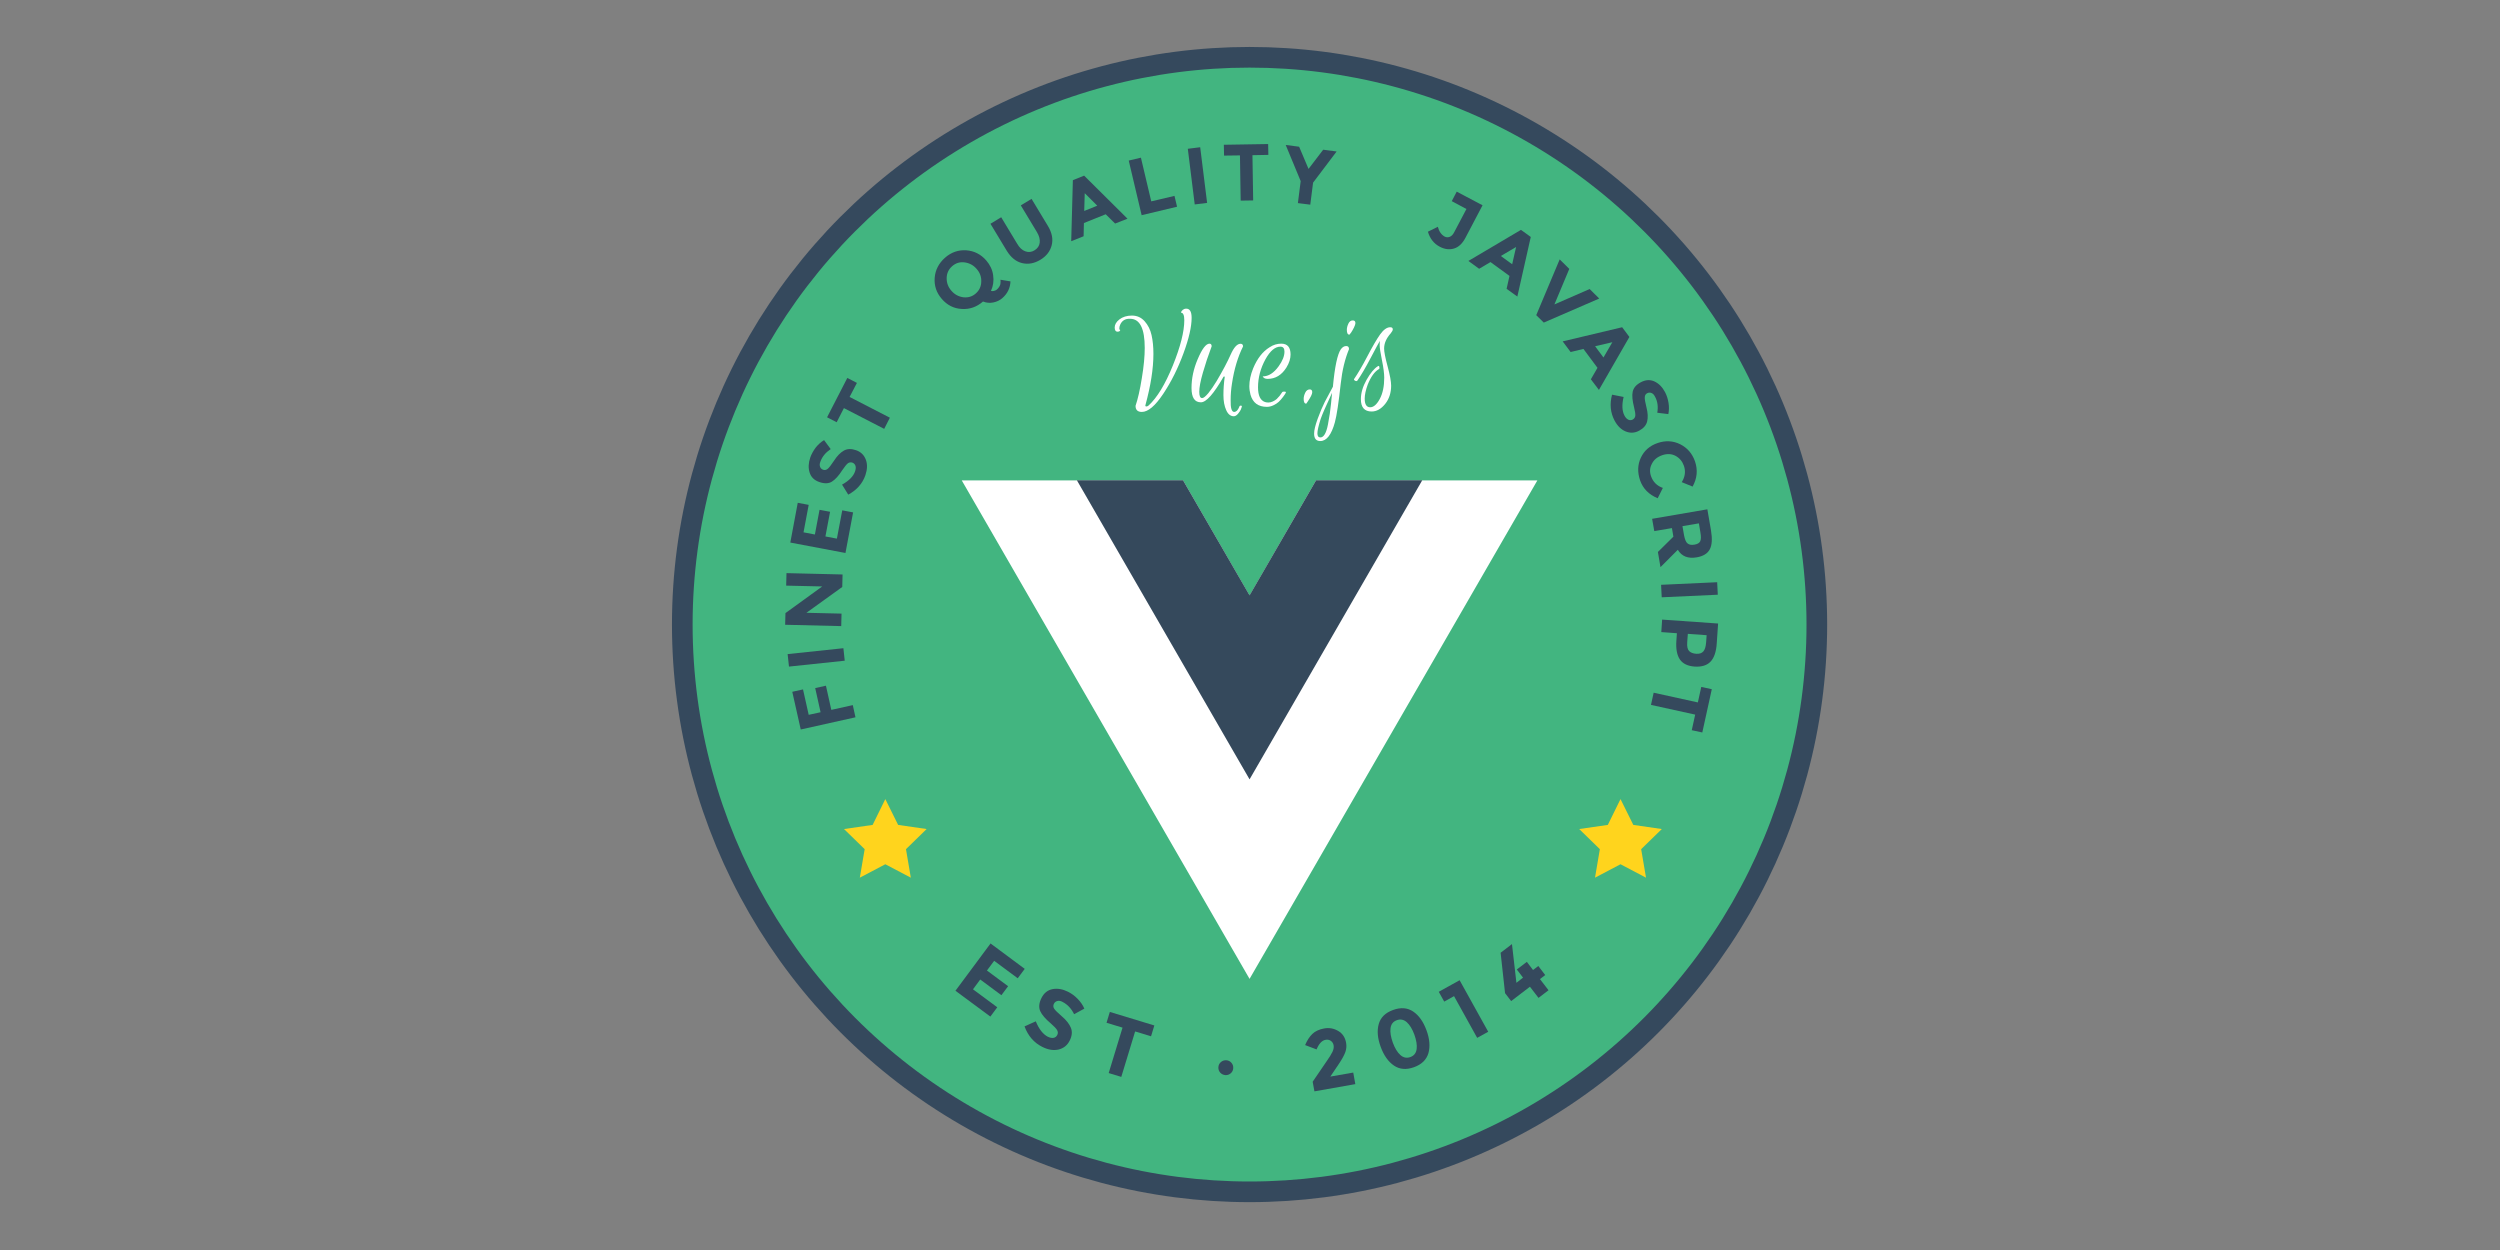 <?xml version="1.0" encoding="UTF-8" standalone="no"?>
<!-- Generator: Adobe Illustrator 18.1.0, SVG Export Plug-In . SVG Version: 6.00 Build 0)  -->

<svg
   version="1.1"
   x="0px"
   y="0px"
   viewBox="0 0 1024 512"
   enable-background="new 0 0 1200 1200"
   xml:space="preserve"
   id="svg105"
   sodipodi:docname="vue-badge.svg"
   width="1024"
   height="512"
   inkscape:version="1.2.2 (b0a8486541, 2022-12-01)"
   xmlns:inkscape="http://www.inkscape.org/namespaces/inkscape"
   xmlns:sodipodi="http://sodipodi.sourceforge.net/DTD/sodipodi-0.dtd"
   xmlns="http://www.w3.org/2000/svg"
   xmlns:svg="http://www.w3.org/2000/svg"><rect x="0" y="0" width="1024" height="512" fill="#808080" stroke="none"/><defs
   id="defs109" /><sodipodi:namedview
   id="namedview107"
   pagecolor="#ffffff"
   bordercolor="#000000"
   borderopacity="0.25"
   inkscape:showpageshadow="2"
   inkscape:pageopacity="0.0"
   inkscape:pagecheckerboard="0"
   inkscape:deskcolor="#d1d1d1"
   showgrid="false"
   inkscape:zoom="0.6925"
   inkscape:cx="103.97112"
   inkscape:cy="274.36823"
   inkscape:window-width="1920"
   inkscape:window-height="1011"
   inkscape:window-x="0"
   inkscape:window-y="0"
   inkscape:window-maximized="1"
   inkscape:current-layer="svg105" />
<g
   id="Layer_4"
   display="none">
	<rect
   x="2.5"
   y="2.5"
   display="inline"
   fill="#e2e2e2"
   width="1200"
   height="1200"
   id="rect2" />
</g>

<g
   id="g443"
   transform="matrix(0.423,0,0,0.423,259.162,2.019)"><g
     id="Layer_3">
	<g
   id="g9">
		<circle
   fill="#42b580"
   cx="597.3"
   cy="600"
   r="549.3"
   id="circle5" />
		<circle
   fill="none"
   stroke="#35495d"
   stroke-width="20"
   stroke-miterlimit="10"
   cx="597.3"
   cy="600"
   r="549.3"
   id="circle7" />
	</g>
</g><g
     id="Layer_1">
	<g
   id="g16">
		<polygon
   fill="#ffffff"
   points="318.6,460.4 597.3,943.1 876,460.4 661.7,460.4 597.3,571.9 532.9,460.4 "
   id="polygon12" />
		<polygon
   fill="#35495c"
   points="430.1,460.3 597.3,749.9 764.5,460.3 661.7,460.3 597.3,571.7 532.9,460.3 "
   id="polygon14" />
	</g>
	<g
   id="g64">
		<path
   fill="#35495d"
   d="m 154.5,665.1 10.4,-2.3 5.5,24.6 11.5,-2.5 -5.2,-23.4 10.4,-2.3 5.2,23.4 20.8,-4.6 2.6,11.8 -53,11.8 z"
   id="path18" />
		<path
   fill="#35495d"
   d="m 151.3,640.7 -1.3,-12.1 54,-5.7 1.3,12.1 z"
   id="path20" />
		<path
   fill="#35495d"
   d="m 148.6,562.3 0.3,-12.1 54.3,1.3 -0.3,12.1 -34.7,25 34,0.8 -0.3,12.1 -54.3,-1.3 0.3,-11.3 35.6,-25.8 z"
   id="path22" />
		<path
   fill="#35495d"
   d="m 159.8,482.1 10.6,2 -5,26.6 11,2.1 4.5,-23.9 10.2,1.9 -4.5,23.9 11.1,2.1 5.2,-27.4 10.5,2 -7.4,39.3 -53.4,-10.1 z"
   id="path24" />
		<path
   fill="#35495d"
   d="m 181.4,447.2 c 0.5,1.4 1.5,2.4 3,2.9 1.5,0.5 2.9,0.3 4.3,-0.8 1.3,-1 3.5,-3.8 6.4,-8.2 2.9,-4.5 6,-7.6 9.3,-9.5 3.3,-1.9 7.3,-2 11.9,-0.4 4.6,1.6 7.7,4.6 9.4,9.1 1.7,4.4 1.5,9.5 -0.4,15.1 -2.8,8.1 -8.4,14.4 -16.6,18.8 l -6,-9.7 c 6.8,-3.8 11,-8.1 12.6,-12.8 0.7,-2.1 0.9,-3.9 0.4,-5.4 -0.5,-1.5 -1.5,-2.5 -3,-3.1 -1.5,-0.5 -3,-0.3 -4.3,0.6 -1.3,1 -3.1,3.2 -5.4,6.6 -3.5,5.5 -6.9,9.2 -10.1,11.2 -3.2,2 -7.3,2.1 -12.2,0.4 -4.9,-1.7 -8,-4.7 -9.4,-9.2 -1.4,-4.4 -1.2,-9.2 0.6,-14.5 1.2,-3.4 3,-6.6 5.3,-9.7 2.4,-3 5.1,-5.4 8.1,-7.2 l 6.4,8.7 c -4.9,3.3 -8.2,7.3 -9.9,12 -0.9,2 -0.9,3.7 -0.4,5.1 z"
   id="path26" />
		<path
   fill="#35495d"
   d="m 210,379.6 39,20.1 -5.5,10.8 -39,-20.1 -7,13.7 -9.3,-4.8 19.6,-38.1 9.3,4.8 z"
   id="path28" />
		<path
   fill="#35495d"
   d="m 342.3,247.4 c 3.7,4.3 6,9 6.7,14.3 0.8,5.3 0.1,10.4 -2.1,15.2 0.9,0.3 1.9,0.3 3,0 1.1,-0.3 2.1,-0.7 2.9,-1.5 0.8,-0.7 1.5,-1.5 2.1,-2.5 0.6,-0.9 0.9,-1.8 1.1,-2.5 0.3,-1.7 0.3,-3.1 0.1,-4.3 l 9.7,1.6 c -0.3,6.5 -2.9,11.9 -8,16.3 -2.3,2 -5.2,3.4 -8.6,4.1 -3.4,0.7 -6.7,0.4 -10,-0.9 -6.1,5.3 -12.9,7.7 -20.6,7.2 -7.7,-0.4 -14.1,-3.7 -19.3,-9.7 -5.2,-6 -7.5,-12.8 -6.9,-20.5 0.6,-7.6 4,-14.1 10,-19.4 6,-5.3 12.9,-7.7 20.6,-7.2 7.6,0.6 14.1,3.8 19.3,9.8 z m -9.3,8.2 c -3.2,-3.7 -7.1,-5.7 -11.7,-6.3 -4.6,-0.6 -8.6,0.7 -12,3.7 -3.4,3 -5.2,6.8 -5.3,11.4 -0.1,4.6 1.4,8.8 4.6,12.4 3.2,3.7 7.1,5.7 11.6,6.3 4.6,0.5 8.6,-0.7 12,-3.7 3.4,-3 5.2,-6.8 5.3,-11.4 0.2,-4.7 -1.3,-8.8 -4.5,-12.4 z"
   id="path30" />
		<path
   fill="#35495d"
   d="m 380.2,238.6 c 3,1.1 6,0.8 8.9,-1 2.9,-1.8 4.6,-4.2 5,-7.4 0.4,-3.2 -0.5,-6.6 -2.8,-10.4 l -15.5,-25.7 10.4,-6.3 15.7,26 c 4.1,6.7 5.3,13 3.8,18.9 -1.5,5.9 -5.2,10.6 -11,14.1 -5.8,3.5 -11.7,4.6 -17.6,3.2 -5.9,-1.4 -10.9,-5.4 -15,-12.1 l -15.7,-26 10.4,-6.3 15.5,25.7 c 2.2,3.8 4.8,6.2 7.9,7.3 z"
   id="path32" />
		<path
   fill="#35495d"
   d="m 467.1,211.7 -9.1,-9 -21.1,8.5 -0.3,12.8 -12,4.8 1.6,-59.1 10.9,-4.4 42,41.7 z m -29.4,-29.4 -0.5,17.2 12.6,-5.1 z"
   id="path34" />
		<path
   fill="#35495d"
   d="m 492.8,203.6 -12.5,-52.9 11.8,-2.8 10,42.3 22.5,-5.3 2.5,10.5 z"
   id="path36" />
		<path
   fill="#35495d"
   d="m 537.5,139.3 12,-1.5 6.7,53.9 -12,1.5 z"
   id="path38" />
		<path
   fill="#35495d"
   d="m 600.1,145.5 0.7,43.8 -12.1,0.2 -0.7,-43.8 -15.4,0.2 -0.2,-10.5 42.9,-0.7 0.2,10.5 z"
   id="path40" />
		<path
   fill="#35495d"
   d="m 656.1,193.4 -12,-1.5 2.7,-21.3 -14.5,-35 13,1.7 9.1,21.5 14.2,-18.6 13,1.7 -22.8,30.2 z"
   id="path42" />
		<path
   fill="#35495d"
   d="m 793.1,190 4.8,-9.2 25,13.2 -16.5,31.4 c -3,5.7 -6.7,9.2 -11.2,10.5 -4.5,1.3 -9,0.7 -13.6,-1.7 -5.8,-3 -9.6,-7.9 -11.6,-14.6 l 9.6,-4.8 c 1.2,4.6 3.5,7.8 6.6,9.5 1.5,0.8 3.1,0.9 4.8,0.3 1.7,-0.6 3.2,-2.1 4.4,-4.4 l 11.9,-22.6 z"
   id="path44" />
		<path
   fill="#35495d"
   d="m 846.2,274.9 2.8,-12.5 -18.4,-13.4 -11,6.5 -10.4,-7.6 50.9,-30.1 9.5,6.9 -13,57.7 z m 9.2,-40.5 -14.8,8.7 11,8 z"
   id="path46" />
		<path
   fill="#35495d"
   d="m 892.5,290 34.1,-14.9 9.3,9.2 -53.7,23.3 -7.3,-7.2 22.7,-54 9.3,9.2 z"
   id="path48" />
		<path
   fill="#35495d"
   d="m 927.8,362.5 6.4,-11.1 -13.6,-18.3 -12.4,3 -7.7,-10.3 57.6,-13.7 7,9.4 -29.5,51.3 z m 20.8,-35.9 -16.7,3.9 8.1,10.9 z"
   id="path50" />
		<path
   fill="#35495d"
   d="m 986.5,375.8 c -1.4,-0.6 -2.8,-0.5 -4.2,0.2 -1.4,0.7 -2.2,2 -2.3,3.7 -0.2,1.7 0.4,5.1 1.7,10.3 1.3,5.1 1.5,9.6 0.6,13.3 -0.9,3.7 -3.5,6.7 -7.8,9 -4.3,2.3 -8.6,2.5 -13,0.7 -4.4,-1.8 -8,-5.3 -10.8,-10.6 -4,-7.6 -4.8,-15.9 -2.4,-25 l 11.2,2.2 c -1.8,7.6 -1.5,13.6 0.8,18 1,2 2.3,3.3 3.7,4 1.4,0.7 2.9,0.6 4.3,-0.1 1.4,-0.8 2.3,-2 2.5,-3.6 0.2,-1.6 -0.2,-4.5 -1.2,-8.4 -1.6,-6.3 -2.1,-11.3 -1.3,-15 0.8,-3.7 3.4,-6.8 8,-9.2 4.6,-2.4 8.9,-2.6 13.1,-0.7 4.2,2 7.6,5.4 10.2,10.3 1.7,3.2 2.8,6.7 3.4,10.5 0.6,3.8 0.5,7.4 -0.2,10.8 l -10.7,-1.3 c 1,-5.8 0.3,-11 -2.1,-15.4 -1,-2 -2.1,-3.2 -3.5,-3.7 z"
   id="path52" />
		<path
   fill="#35495d"
   d="m 986,456.2 c 1.9,5.6 5.8,9.5 11.5,11.5 l -5,10 c -8.6,-3.6 -14.2,-9.3 -17,-17.2 -2.7,-7.9 -2.5,-15.3 0.7,-22.1 3.2,-6.8 8.6,-11.6 16.3,-14.2 7.6,-2.6 14.9,-2.2 21.8,1.2 6.9,3.5 11.6,8.9 14.3,16.5 2.9,8.4 2.1,16.6 -2.3,24.5 l -10.5,-4.3 c 3.3,-5.2 3.9,-10.5 2.1,-15.8 -1.5,-4.3 -4.2,-7.5 -8,-9.6 -3.9,-2.1 -8.2,-2.3 -13,-0.7 -4.8,1.7 -8.1,4.4 -10,8.3 -2.1,3.8 -2.3,7.8 -0.9,11.9 z"
   id="path54" />
		<path
   fill="#35495d"
   d="m 1030.4,534.9 c -8.6,1.5 -14.7,-1 -18.4,-7.3 l -16.8,16.8 -2.5,-14.7 15,-14.8 -1.4,-8.3 -17.1,2.9 -2.1,-11.9 53.5,-9.2 3.5,20.3 c 1.4,8.3 1,14.5 -1.2,18.5 -2.1,4 -6.3,6.6 -12.5,7.7 z m -8.9,-13.4 c 1.6,1.3 3.8,1.6 6.7,1.1 2.9,-0.5 4.7,-1.6 5.5,-3.3 0.8,-1.7 0.9,-4.5 0.2,-8.3 l -1.5,-9 -15.9,2.7 1.5,8.7 c 0.8,4.2 1.9,6.9 3.5,8.1 z"
   id="path56" />
		<path
   fill="#35495d"
   d="m 1050.1,559 0.6,12.1 -54.3,2.5 -0.6,-12.1 z"
   id="path58" />
		<path
   fill="#35495d"
   d="m 1043.6,636 c -3.5,3.6 -8.6,5.1 -15.3,4.7 -6.7,-0.5 -11.5,-2.8 -14.3,-6.9 -2.8,-4.1 -4,-10.2 -3.4,-18.2 l 0.5,-7.2 -15.1,-1.1 0.8,-12.1 54.2,3.8 -1.3,19.1 c -0.5,8.3 -2.6,14.3 -6.1,17.9 z m -20.7,-10.4 c 1.5,1.6 3.9,2.5 7,2.7 3.1,0.2 5.4,-0.6 6.9,-2.4 1.5,-1.8 2.3,-4.7 2.6,-8.7 l 0.5,-6.9 -18.2,-1.3 -0.6,8.1 c -0.3,4.1 0.3,6.9 1.8,8.5 z"
   id="path60" />
		<path
   fill="#35495d"
   d="m 1028.8,687.2 -42.8,-9.4 2.6,-11.8 42.8,9.4 3.3,-15 10.2,2.2 -9.2,41.9 -10.2,-2.2 z"
   id="path62" />
	</g>
	<g
   id="g82">
		<path
   fill="#35495d"
   d="m 379.6,933.4 -6.8,9.1 -22.8,-16.9 -7,9.4 20.5,15.2 -6.5,8.7 -20.5,-15.2 -7,9.5 23.5,17.4 -6.7,9 -33.8,-25 34,-45.8 z"
   id="path66" />
		<path
   fill="#35495d"
   d="m 411.2,964.5 c -1.5,0.4 -2.7,1.3 -3.4,2.8 -0.7,1.5 -0.7,3 0.2,4.5 0.9,1.5 3.5,4.1 7.7,7.7 4.2,3.6 7.1,7.3 8.6,11 1.5,3.7 1.1,7.9 -1.2,12.4 -2.3,4.6 -5.9,7.4 -10.7,8.6 -4.9,1.1 -10.1,0.3 -15.7,-2.5 -8.1,-4 -13.9,-10.7 -17.3,-19.9 l 10.9,-4.9 c 3.1,7.6 7,12.5 11.6,14.9 2.1,1 4,1.4 5.6,1.1 1.6,-0.3 2.8,-1.2 3.6,-2.8 0.8,-1.5 0.7,-3.1 -0.1,-4.6 -0.8,-1.5 -2.9,-3.7 -6.1,-6.5 -5.2,-4.4 -8.7,-8.4 -10.3,-12 -1.6,-3.6 -1.2,-7.9 1.2,-12.7 2.4,-4.8 6,-7.7 10.8,-8.6 4.8,-0.9 9.8,0 15,2.6 3.4,1.7 6.5,4 9.3,6.9 2.8,2.9 5,6 6.4,9.4 l -9.9,5.4 c -2.7,-5.6 -6.5,-9.5 -11.2,-11.9 -1.7,-1 -3.5,-1.3 -5,-0.9 z"
   id="path68" />
		<path
   fill="#35495d"
   d="m 486.5,994 -13.4,44 -12.2,-3.7 13.4,-44 -15.5,-4.7 3.2,-10.5 43.1,13.1 -3.2,10.5 z"
   id="path70" />
		<path
   fill="#35495d"
   d="m 568.9,1033.9 c -1.3,-1.5 -1.9,-3.2 -1.8,-5.2 0.1,-2 0.9,-3.7 2.4,-5 1.5,-1.3 3.2,-1.9 5.2,-1.8 2,0.1 3.7,0.9 5,2.4 1.3,1.5 1.9,3.2 1.8,5.2 -0.1,2 -0.9,3.7 -2.4,5 -1.5,1.3 -3.2,1.9 -5.2,1.8 -2,-0.2 -3.7,-1 -5,-2.4 z"
   id="path72" />
		<path
   fill="#35495d"
   d="m 677.6,1013.7 c 1.1,-2.3 1.4,-4.3 1.1,-6.2 -0.3,-1.9 -1.2,-3.3 -2.7,-4.4 -1.5,-1 -3.1,-1.4 -5.1,-1 -3.5,0.6 -6.4,3.7 -8.7,9.3 l -11.1,-4.2 c 1.9,-4.5 4.2,-8.1 7,-10.8 2.8,-2.7 6.6,-4.4 11.4,-5.3 4.8,-0.9 9.4,-0.1 13.6,2.4 4.2,2.4 6.8,6.3 7.7,11.6 0.5,2.9 0.3,5.8 -0.7,8.7 -1,2.9 -3.1,6.8 -6.3,11.6 l -8.3,12.3 22.2,-3.9 2,11.2 -39.6,7 -1.7,-9.3 13.5,-19.8 c 2.7,-3.8 4.6,-6.9 5.7,-9.2 z"
   id="path74" />
		<path
   fill="#35495d"
   d="m 756.6,1028.6 c -7.4,2.7 -13.9,2.2 -19.4,-1.5 -5.5,-3.7 -9.8,-9.7 -12.9,-18.1 -3.1,-8.4 -3.7,-15.8 -1.9,-22.2 1.8,-6.4 6.4,-10.9 13.9,-13.6 7.4,-2.7 13.9,-2.2 19.4,1.5 5.5,3.7 9.8,9.7 12.9,18.1 3.1,8.4 3.7,15.8 1.9,22.2 -1.9,6.4 -6.5,10.9 -13.9,13.6 z m -22.8,-37.7 c -0.5,3.9 0.3,8.5 2.2,13.9 2,5.4 4.4,9.4 7.3,12 2.9,2.6 6.1,3.3 9.7,2 3.6,-1.3 5.6,-3.9 6.1,-7.8 0.5,-3.9 -0.3,-8.5 -2.2,-13.9 -2,-5.4 -4.4,-9.4 -7.3,-12 -2.9,-2.6 -6.1,-3.3 -9.7,-2 -3.6,1.3 -5.6,3.9 -6.1,7.8 z"
   id="path76" />
		<path
   fill="#35495d"
   d="m 780.5,955.6 20.2,-11.2 27.7,49.9 -10.7,5.9 -22.4,-40.4 -9.5,5.3 z"
   id="path78" />
		<path
   fill="#35495d"
   d="m 862.1,941.9 -6,-7.9 9.7,-7.4 6,7.9 5.1,-3.9 6.7,8.8 -5.1,3.9 8.3,10.8 -9.7,7.4 -8.3,-10.8 -18.2,13.9 -5.9,-7.7 -4.3,-39.1 11,-8.4 4.3,37.5 z"
   id="path80" />
	</g>
	<polygon
   fill="#ffd41d"
   points="244.6,832.1 219.9,845.1 224.6,817.5 204.6,798 232.3,794 244.6,769 257,794 284.6,798 264.6,817.5 269.3,845.1 "
   id="polygon84" />
	<polygon
   fill="#ffd41d"
   points="956.5,832.1 931.8,845.1 936.5,817.5 916.5,798 944.2,794 956.5,769 968.9,794 996.5,798 976.5,817.5 981.2,845.1 "
   id="polygon86" />
	<g
   id="g102">
		<g
   id="g100">
			<path
   fill="#ffffff"
   d="m 472,309.7 c -0.6,1.3 -0.8,2.5 -0.8,3.5 0,1 0.3,1.5 0.9,1.5 -0.2,1.1 -1,1.7 -2.6,1.7 -1.9,0 -2.8,-1.4 -2.8,-4.1 0,-2.7 1.5,-5.4 4.6,-7.8 3.1,-2.4 7.2,-3.7 12.1,-3.7 4.9,0 9,1.8 12.3,5.5 3.3,3.7 5.5,8.1 6.7,13.4 1.2,5.3 1.8,11.3 1.8,18.2 0,14.3 -2.6,30.7 -7.7,49.5 -0.3,0.9 0,1.4 0.9,1.4 0.7,0 1.4,-0.3 2.1,-0.9 8.3,-7.6 16.1,-20.5 23.5,-38.7 7.4,-18.3 11.1,-32.9 11.1,-43.9 0,-4.9 -1.1,-7.3 -3.2,-7.3 0.2,-1.1 0.8,-2 1.8,-2.8 0.9,-0.7 2,-1.1 3.3,-1.1 3.5,0 5.2,3 5.2,8.9 0,8.5 -2.6,20 -7.9,34.4 -5.3,14.4 -11.8,27.5 -19.6,39.2 -7.8,11.7 -14.7,17.5 -20.7,17.5 -4.1,0 -6.1,-2 -6.1,-5.9 2.2,-6.5 4.3,-15.5 6.1,-26.9 1.9,-11.4 2.8,-21.1 2.8,-29.1 0,-18.9 -4.7,-28.3 -14.2,-28.3 -4.6,-0.2 -7.9,1.8 -9.6,5.8 z"
   id="path88" />
			<path
   fill="#ffffff"
   d="m 582.4,394.1 c 0.9,0 1.8,-0.4 2.7,-1.2 0.8,-0.8 1.6,-2.1 2.3,-3.8 0.1,-0.7 0.6,-1.1 1.4,-1.1 0.9,0 1.2,0.4 1,1.1 -0.2,0.7 -0.5,1.6 -0.9,2.6 -0.4,1 -1.3,2.4 -2.7,4.1 -1.4,1.7 -2.8,2.5 -4.2,2.5 -3.1,0 -5.6,-2 -7.3,-5.9 -1.8,-3.9 -2.7,-8.8 -2.7,-14.6 0,-5.8 0.4,-11.8 1.3,-17.9 h -1.1 c -9.5,16.6 -16.8,24.9 -22,24.9 -6.1,0 -9.1,-4.6 -9.1,-13.9 0,-9.3 2,-18.5 5.9,-27.7 4.3,-10.2 8.1,-15.2 11.5,-15.2 1.4,0 2.1,0.9 2.1,2.6 -3.3,8.7 -6.1,17.2 -8.5,25.5 -2.4,8.3 -3.5,14.4 -3.5,18.5 0,4.1 0.9,6.1 2.8,6.1 1.3,0 3.3,-1.6 6,-4.8 2.6,-3.2 5.3,-7.2 8.1,-11.8 5.9,-10 10.4,-18.5 13.5,-25.5 3.1,-7 6.3,-10.5 9.6,-10.5 1.6,0 2.4,0.9 2.4,2.6 -5,10 -8.6,21.9 -10.7,35.8 -0.9,5.5 -1.3,10.9 -1.3,16.2 -0.2,7.6 1,11.4 3.4,11.4 z"
   id="path90" />
			<path
   fill="#ffffff"
   d="m 628,328 c 6,0 9,3.5 9,10.5 0,4 -1.3,8.2 -4,12.6 -4.6,7.3 -10.6,11 -18.2,11 -1.2,0 -2.2,-0.2 -3,-0.6 -0.8,-0.4 -1.4,-1 -1.8,-1.8 5.6,0 10.7,-3.2 15.4,-9.7 3.8,-5.2 5.7,-10 5.7,-14.3 0,-3.2 -1.3,-4.8 -3.9,-4.8 -5.2,0 -10,4.1 -14.5,12.2 -4.8,8.8 -7.2,17.9 -7.2,27.2 0,7.9 2.2,12.6 6.7,14.2 0.9,0.3 2,0.5 3.3,0.5 1.3,0 2.8,-0.3 4.3,-1 1.5,-0.7 2.8,-1.5 3.8,-2.4 2,-1.9 3.7,-4 5.1,-6.3 0.3,-0.6 0.9,-0.9 1.8,-0.9 1.4,0 2.1,0.2 2,0.7 -0.2,0.9 -1.1,2.3 -2.7,4.4 -1.5,2 -3,3.7 -4.3,4.9 -1.3,1.2 -3,2.3 -5.1,3.3 -2.1,1 -4.2,1.5 -6.3,1.5 -8.3,0 -13.7,-3.9 -15.9,-11.8 -0.7,-2.7 -1.1,-5.4 -1.1,-8.3 0,-5.3 1.2,-11 3.7,-17.2 3.9,-9.4 9.2,-16.3 15.9,-20.4 3.6,-2.4 7.4,-3.5 11.3,-3.5 z"
   id="path92" />
			<path
   fill="#ffffff"
   d="m 652.2,386.1 c -1.7,0 -2.5,-1.5 -2.5,-4.6 0,-1.9 0.5,-3.9 1.5,-6 1,-2.1 2.5,-3.2 4.4,-3.2 1.6,0 2.4,0.9 2.4,2.7 0,1.8 -1.5,4.8 -4.4,9.1 z"
   id="path94" />
			<path
   fill="#ffffff"
   d="m 665.8,422.3 c -4,0 -6,-2.4 -6,-7.2 0,-3.4 1.2,-8.2 3.5,-14.5 2.3,-6.3 4.6,-11.7 6.8,-16.1 2.9,-5.6 5.6,-10.5 7.9,-14.8 1.8,-19.4 4.4,-31.5 7.7,-36.3 1.5,-2 3.2,-3.1 5.2,-3.1 1.8,0 2.7,1 2.7,3 -3.9,9.4 -6.6,20.5 -8,33.2 -2,18.5 -3.9,31.1 -5.7,37.7 -3.3,12 -8,18.1 -14.1,18.1 z m 0.1,-3.5 c 3.2,0 5.7,-4.2 7.3,-12.5 1.4,-7.2 2.4,-14 3,-20.3 0.6,-6.3 0.9,-9.8 1,-10.4 -6,12.8 -9.6,21.1 -11,25.2 -2.1,6.7 -3.2,11.4 -3.2,14.1 0,2.6 1,3.9 2.9,3.9 z M 694,319.3 c -1.7,0 -2.5,-1.6 -2.5,-4.7 0,-1.9 0.5,-3.9 1.5,-6 1,-2.1 2.4,-3.1 4.3,-3.1 1.7,0 2.5,0.9 2.5,2.7 0,0.9 -0.5,2.3 -1.4,4.2 -0.9,1.9 -1.9,3.5 -2.8,4.9 z"
   id="path96" />
			<path
   fill="#ffffff"
   d="m 708.8,381.3 c 0,5.5 1.8,8.3 5.3,8.3 3.3,0 6.4,-2.7 9.3,-8.1 2.9,-5.4 4.3,-12.3 4.3,-20.5 0,-4 -0.7,-9.7 -2.2,-17 -1.5,-7.3 -2.2,-12.1 -2.2,-14.3 0,-2.2 0.1,-3.7 0.2,-4.4 -1,1.7 -4,7.1 -8.9,16.5 -4.9,9.3 -9.2,16.7 -13,22.1 -0.3,0.3 -0.7,0.4 -1.3,0.3 -0.6,-0.1 -1,-0.4 -1.4,-0.7 -0.4,-0.4 -0.5,-0.6 -0.5,-0.8 0,-0.2 0,-0.3 0.1,-0.4 3.7,-5.4 8,-12.7 12.9,-22.1 4.9,-9.4 9,-16.4 12.3,-21.1 3.3,-4.6 6.6,-7 9.8,-7 1.7,0 2.5,0.7 2.5,2.1 0,0.9 -0.7,2.2 -2,3.8 -4.3,4.8 -6.4,9.7 -6.4,14.8 0,3 1.1,8.8 3.4,17.3 2.3,8.5 3.4,14.7 3.4,18.6 0,6.9 -1.9,12.8 -5.8,17.7 -3.9,4.8 -8.2,7.3 -13.1,7.3 -6.9,0 -10.4,-4 -10.4,-11.9 0,-6 1.8,-12.2 5.5,-18.8 3.7,-6.5 7.3,-10.9 11,-13.2 0.7,-0.5 1.2,-0.2 1.4,0.8 0.2,1 0.1,1.7 -0.4,2 -4.2,2.4 -7.8,7.4 -10.9,15.1 -1.9,5.2 -2.9,9.8 -2.9,13.6 z"
   id="path98" />
		</g>
	</g>
</g></g>
</svg>
